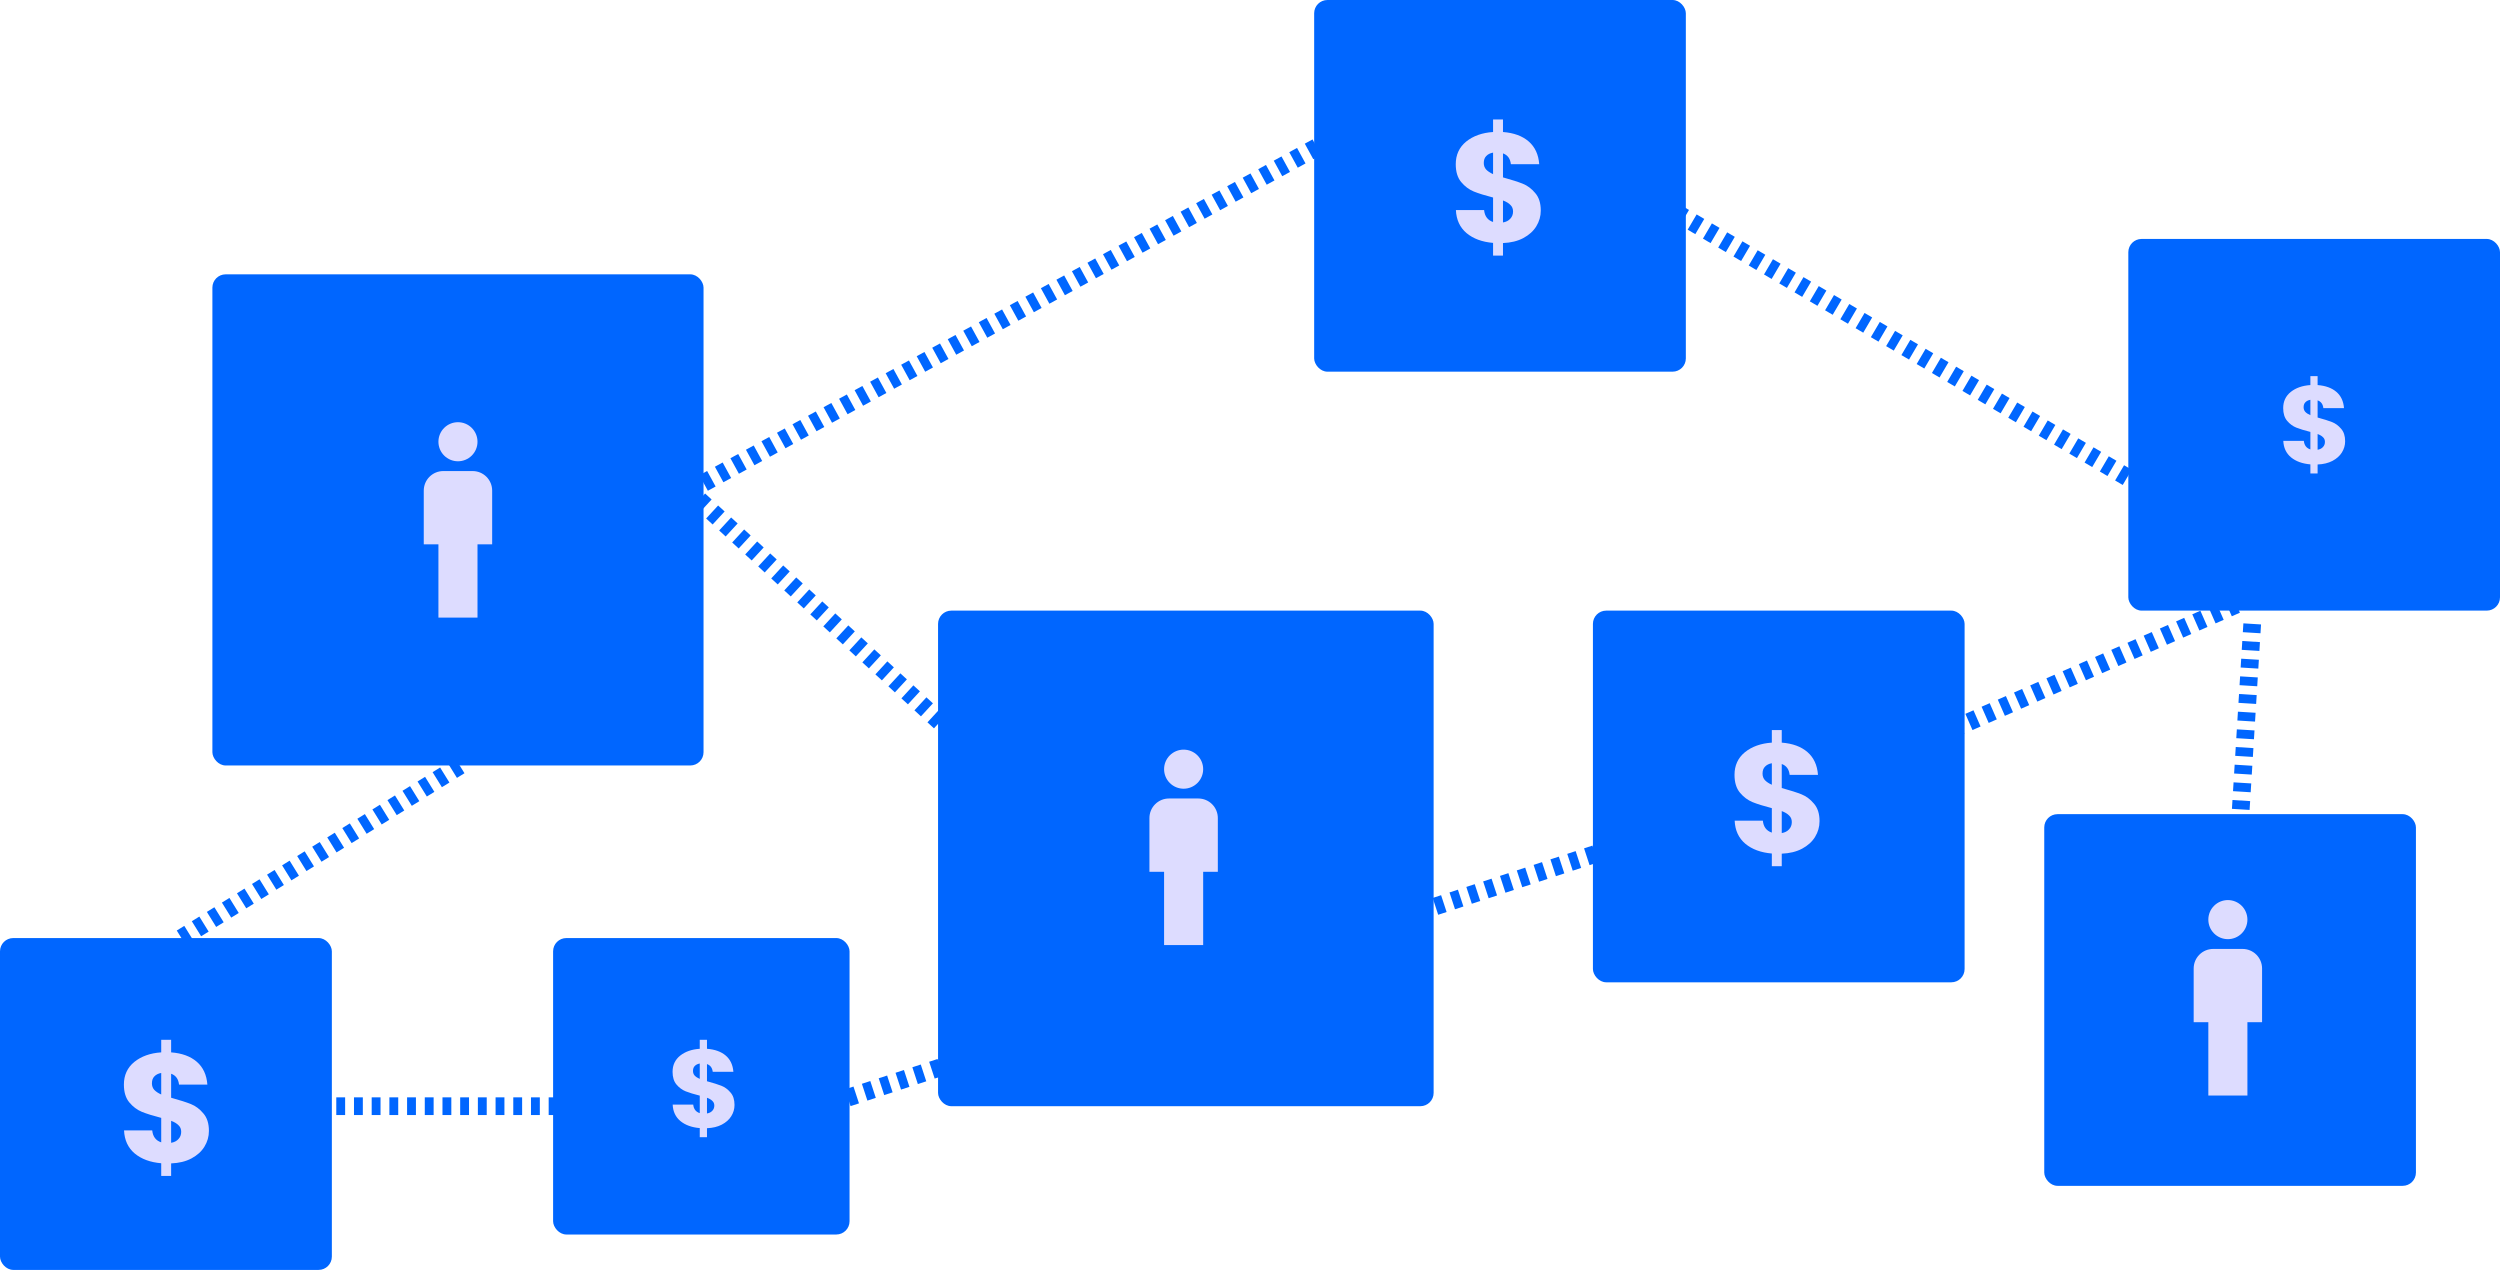 <svg width="565" height="287" viewBox="0 0 565 287" fill="none" xmlns="http://www.w3.org/2000/svg">
<path d="M41 212L104 173" stroke="#0066FF" stroke-width="4" stroke-dasharray="2 2"/>
<path d="M60 250H134.095" stroke="#0066FF" stroke-width="4" stroke-dasharray="2 2"/>
<path d="M158 113L212.499 163.198" stroke="#0066FF" stroke-width="4" stroke-dasharray="2 2"/>
<path d="M152 113L310.499 26.198" stroke="#0066FF" stroke-width="4" stroke-dasharray="2 2"/>
<path d="M165 256.802L259 226" stroke="#0066FF" stroke-width="4" stroke-dasharray="2 2"/>
<path d="M294 214.802L388 184" stroke="#0066FF" stroke-width="4" stroke-dasharray="2 2"/>
<path d="M423 172.802L516 132" stroke="#0066FF" stroke-width="4" stroke-dasharray="2 2"/>
<path d="M509 141L504 222" stroke="#0066FF" stroke-width="4" stroke-dasharray="2 2"/>
<path d="M498 118L377 47" stroke="#0066FF" stroke-width="4" stroke-dasharray="2 2"/>
<rect x="48" y="62" width="111" height="111" rx="3" fill="#0066FF"/>
<rect y="212" width="75" height="75" rx="3" fill="#0066FF"/>
<rect x="212" y="138" width="112" height="112" rx="3" fill="#0066FF"/>
<path d="M267.5 169.417C268.671 169.417 269.794 169.882 270.623 170.71C271.451 171.539 271.916 172.662 271.916 173.833C271.916 175.005 271.451 176.128 270.623 176.956C269.794 177.785 268.671 178.25 267.5 178.25C266.328 178.25 265.205 177.785 264.377 176.956C263.548 176.128 263.083 175.005 263.083 173.833C263.083 172.662 263.548 171.539 264.377 170.71C265.205 169.882 266.328 169.417 267.5 169.417ZM264.187 180.458H270.812C271.984 180.458 273.107 180.924 273.935 181.752C274.764 182.58 275.229 183.704 275.229 184.875V197.021H271.916V213.583H263.083V197.021H259.771V184.875C259.771 183.704 260.236 182.58 261.064 181.752C261.892 180.924 263.016 180.458 264.187 180.458Z" fill="#DDDCFF"/>
<path d="M103.5 95.417C104.671 95.417 105.794 95.882 106.623 96.71C107.451 97.538 107.916 98.662 107.916 99.833C107.916 101.005 107.451 102.128 106.623 102.956C105.794 103.785 104.671 104.25 103.5 104.25C102.328 104.25 101.205 103.785 100.377 102.956C99.548 102.128 99.083 101.005 99.083 99.833C99.083 98.662 99.548 97.538 100.377 96.71C101.205 95.882 102.328 95.417 103.5 95.417ZM100.187 106.458H106.812C107.984 106.458 109.107 106.924 109.935 107.752C110.764 108.58 111.229 109.704 111.229 110.875V123.021H107.916V139.583H99.083V123.021H95.77V110.875C95.77 109.704 96.236 108.58 97.064 107.752C97.892 106.924 99.016 106.458 100.187 106.458Z" fill="#DDDCFF"/>
<rect x="125" y="212" width="67" height="67" rx="3" fill="#0066FF"/>
<rect x="360" y="138" width="84" height="84" rx="3" fill="#0066FF"/>
<rect x="462" y="184" width="84" height="84" rx="3" fill="#0066FF"/>
<rect x="297" width="84" height="84" rx="3" fill="#0066FF"/>
<rect x="481" y="54" width="84" height="84" rx="3" fill="#0066FF"/>
<path d="M47.215 255.58C47.215 256.863 46.877 258.053 46.2 259.15C45.547 260.223 44.567 261.11 43.26 261.81C41.977 262.487 40.448 262.86 38.675 262.93V265.765H36.435V262.895C33.962 262.685 31.967 261.95 30.45 260.69C28.933 259.407 28.128 257.668 28.035 255.475H34.405C34.545 256.875 35.222 257.773 36.435 258.17V252.64C34.615 252.173 33.157 251.718 32.06 251.275C30.987 250.832 30.042 250.12 29.225 249.14C28.408 248.16 28 246.818 28 245.115C28 242.992 28.782 241.288 30.345 240.005C31.932 238.722 33.962 237.998 36.435 237.835V235H38.675V237.835C41.125 238.022 43.062 238.733 44.485 239.97C45.908 241.207 46.702 242.922 46.865 245.115H40.46C40.32 243.855 39.725 243.038 38.675 242.665V248.09C40.612 248.627 42.105 249.105 43.155 249.525C44.205 249.945 45.138 250.645 45.955 251.625C46.795 252.582 47.215 253.9 47.215 255.58ZM34.335 244.835C34.335 245.418 34.51 245.908 34.86 246.305C35.233 246.702 35.758 247.052 36.435 247.355V242.49C35.782 242.607 35.268 242.863 34.895 243.26C34.522 243.633 34.335 244.158 34.335 244.835ZM38.675 258.275C39.375 258.158 39.923 257.878 40.32 257.435C40.74 256.992 40.95 256.443 40.95 255.79C40.95 255.183 40.752 254.693 40.355 254.32C39.982 253.923 39.422 253.585 38.675 253.305V258.275Z" fill="#DDDCFF"/>
<path d="M348.215 47.58C348.215 48.863 347.877 50.053 347.2 51.15C346.547 52.223 345.567 53.11 344.26 53.81C342.977 54.487 341.448 54.86 339.675 54.93V57.765H337.435V54.895C334.962 54.685 332.967 53.95 331.45 52.69C329.933 51.407 329.128 49.668 329.035 47.475H335.405C335.545 48.875 336.222 49.773 337.435 50.17V44.64C335.615 44.173 334.157 43.718 333.06 43.275C331.987 42.832 331.042 42.12 330.225 41.14C329.408 40.16 329 38.818 329 37.115C329 34.992 329.782 33.288 331.345 32.005C332.932 30.722 334.962 29.998 337.435 29.835V27H339.675V29.835C342.125 30.022 344.062 30.733 345.485 31.97C346.908 33.207 347.702 34.922 347.865 37.115H341.46C341.32 35.855 340.725 35.038 339.675 34.665V40.09C341.612 40.627 343.105 41.105 344.155 41.525C345.205 41.945 346.138 42.645 346.955 43.625C347.795 44.582 348.215 45.9 348.215 47.58ZM335.335 36.835C335.335 37.418 335.51 37.908 335.86 38.305C336.233 38.702 336.758 39.052 337.435 39.355V34.49C336.782 34.607 336.268 34.863 335.895 35.26C335.522 35.633 335.335 36.158 335.335 36.835ZM339.675 50.275C340.375 50.158 340.923 49.878 341.32 49.435C341.74 48.992 341.95 48.443 341.95 47.79C341.95 47.183 341.752 46.693 341.355 46.32C340.982 45.923 340.422 45.585 339.675 45.305V50.275Z" fill="#DDDCFF"/>
<path d="M166 249.717C166 250.634 165.753 251.485 165.26 252.27C164.784 253.037 164.07 253.671 163.118 254.172C162.183 254.656 161.07 254.923 159.778 254.973V257H158.146V254.948C156.344 254.797 154.89 254.272 153.785 253.371C152.68 252.453 152.094 251.21 152.026 249.642H156.667C156.769 250.643 157.262 251.285 158.146 251.569V247.614C156.82 247.281 155.757 246.955 154.958 246.638C154.176 246.321 153.488 245.812 152.893 245.111C152.298 244.411 152 243.451 152 242.233C152 240.715 152.57 239.497 153.709 238.579C154.865 237.661 156.344 237.144 158.146 237.027V235H159.778V237.027C161.563 237.161 162.974 237.67 164.011 238.554C165.048 239.438 165.626 240.665 165.745 242.233H161.078C160.976 241.332 160.543 240.748 159.778 240.481V244.361C161.189 244.744 162.277 245.086 163.042 245.387C163.807 245.687 164.487 246.188 165.082 246.889C165.694 247.573 166 248.515 166 249.717ZM156.616 242.033C156.616 242.45 156.743 242.801 156.998 243.084C157.27 243.368 157.653 243.618 158.146 243.835V240.356C157.67 240.44 157.296 240.623 157.024 240.907C156.752 241.174 156.616 241.549 156.616 242.033ZM159.778 251.644C160.288 251.56 160.687 251.36 160.976 251.043C161.282 250.726 161.435 250.334 161.435 249.867C161.435 249.433 161.291 249.083 161.002 248.816C160.73 248.532 160.322 248.29 159.778 248.09V251.644Z" fill="#DDDCFF"/>
<path d="M530 99.717C530 100.634 529.753 101.485 529.26 102.27C528.784 103.037 528.07 103.671 527.118 104.172C526.183 104.656 525.07 104.923 523.778 104.973V107H522.146V104.948C520.344 104.797 518.89 104.272 517.785 103.371C516.68 102.453 516.094 101.21 516.026 99.642H520.667C520.769 100.643 521.262 101.285 522.146 101.569V97.614C520.82 97.281 519.757 96.955 518.958 96.638C518.176 96.321 517.488 95.812 516.893 95.112C516.298 94.411 516 93.451 516 92.233C516 90.715 516.57 89.497 517.709 88.579C518.865 87.661 520.344 87.144 522.146 87.027V85H523.778V87.027C525.563 87.161 526.974 87.67 528.011 88.554C529.048 89.438 529.626 90.665 529.745 92.233H525.078C524.976 91.332 524.543 90.748 523.778 90.481V94.361C525.189 94.744 526.277 95.087 527.042 95.387C527.807 95.687 528.487 96.188 529.082 96.888C529.694 97.573 530 98.515 530 99.717ZM520.616 92.033C520.616 92.45 520.743 92.8 520.998 93.084C521.27 93.368 521.653 93.618 522.146 93.835V90.356C521.67 90.439 521.296 90.623 521.024 90.907C520.752 91.174 520.616 91.549 520.616 92.033ZM523.778 101.644C524.288 101.56 524.687 101.36 524.976 101.043C525.282 100.726 525.435 100.334 525.435 99.867C525.435 99.433 525.291 99.083 525.002 98.816C524.73 98.532 524.322 98.29 523.778 98.09V101.644Z" fill="#DDDCFF"/>
<path d="M411.215 185.58C411.215 186.863 410.877 188.053 410.2 189.15C409.547 190.223 408.567 191.11 407.26 191.81C405.977 192.487 404.448 192.86 402.675 192.93V195.765H400.435V192.895C397.962 192.685 395.967 191.95 394.45 190.69C392.933 189.407 392.128 187.668 392.035 185.475H398.405C398.545 186.875 399.222 187.773 400.435 188.17V182.64C398.615 182.173 397.157 181.718 396.06 181.275C394.987 180.832 394.042 180.12 393.225 179.14C392.408 178.16 392 176.818 392 175.115C392 172.992 392.782 171.288 394.345 170.005C395.932 168.722 397.962 167.998 400.435 167.835V165H402.675V167.835C405.125 168.022 407.062 168.733 408.485 169.97C409.908 171.207 410.702 172.922 410.865 175.115H404.46C404.32 173.855 403.725 173.038 402.675 172.665V178.09C404.612 178.627 406.105 179.105 407.155 179.525C408.205 179.945 409.138 180.645 409.955 181.625C410.795 182.582 411.215 183.9 411.215 185.58ZM398.335 174.835C398.335 175.418 398.51 175.908 398.86 176.305C399.233 176.702 399.758 177.052 400.435 177.355V172.49C399.782 172.607 399.268 172.863 398.895 173.26C398.522 173.633 398.335 174.158 398.335 174.835ZM402.675 188.275C403.375 188.158 403.923 187.878 404.32 187.435C404.74 186.992 404.95 186.443 404.95 185.79C404.95 185.183 404.752 184.693 404.355 184.32C403.982 183.923 403.422 183.585 402.675 183.305V188.275Z" fill="#DDDCFF"/>
<path d="M503.5 203.417C504.671 203.417 505.794 203.882 506.623 204.71C507.451 205.539 507.916 206.662 507.916 207.833C507.916 209.005 507.451 210.128 506.623 210.956C505.794 211.785 504.671 212.25 503.5 212.25C502.328 212.25 501.205 211.785 500.377 210.956C499.548 210.128 499.083 209.005 499.083 207.833C499.083 206.662 499.548 205.539 500.377 204.71C501.205 203.882 502.328 203.417 503.5 203.417ZM500.187 214.458H506.812C507.984 214.458 509.107 214.924 509.935 215.752C510.764 216.58 511.229 217.704 511.229 218.875V231.021H507.916V247.583H499.083V231.021H495.771V218.875C495.771 217.704 496.236 216.58 497.064 215.752C497.892 214.924 499.016 214.458 500.187 214.458Z" fill="#DDDCFF"/>
</svg>
